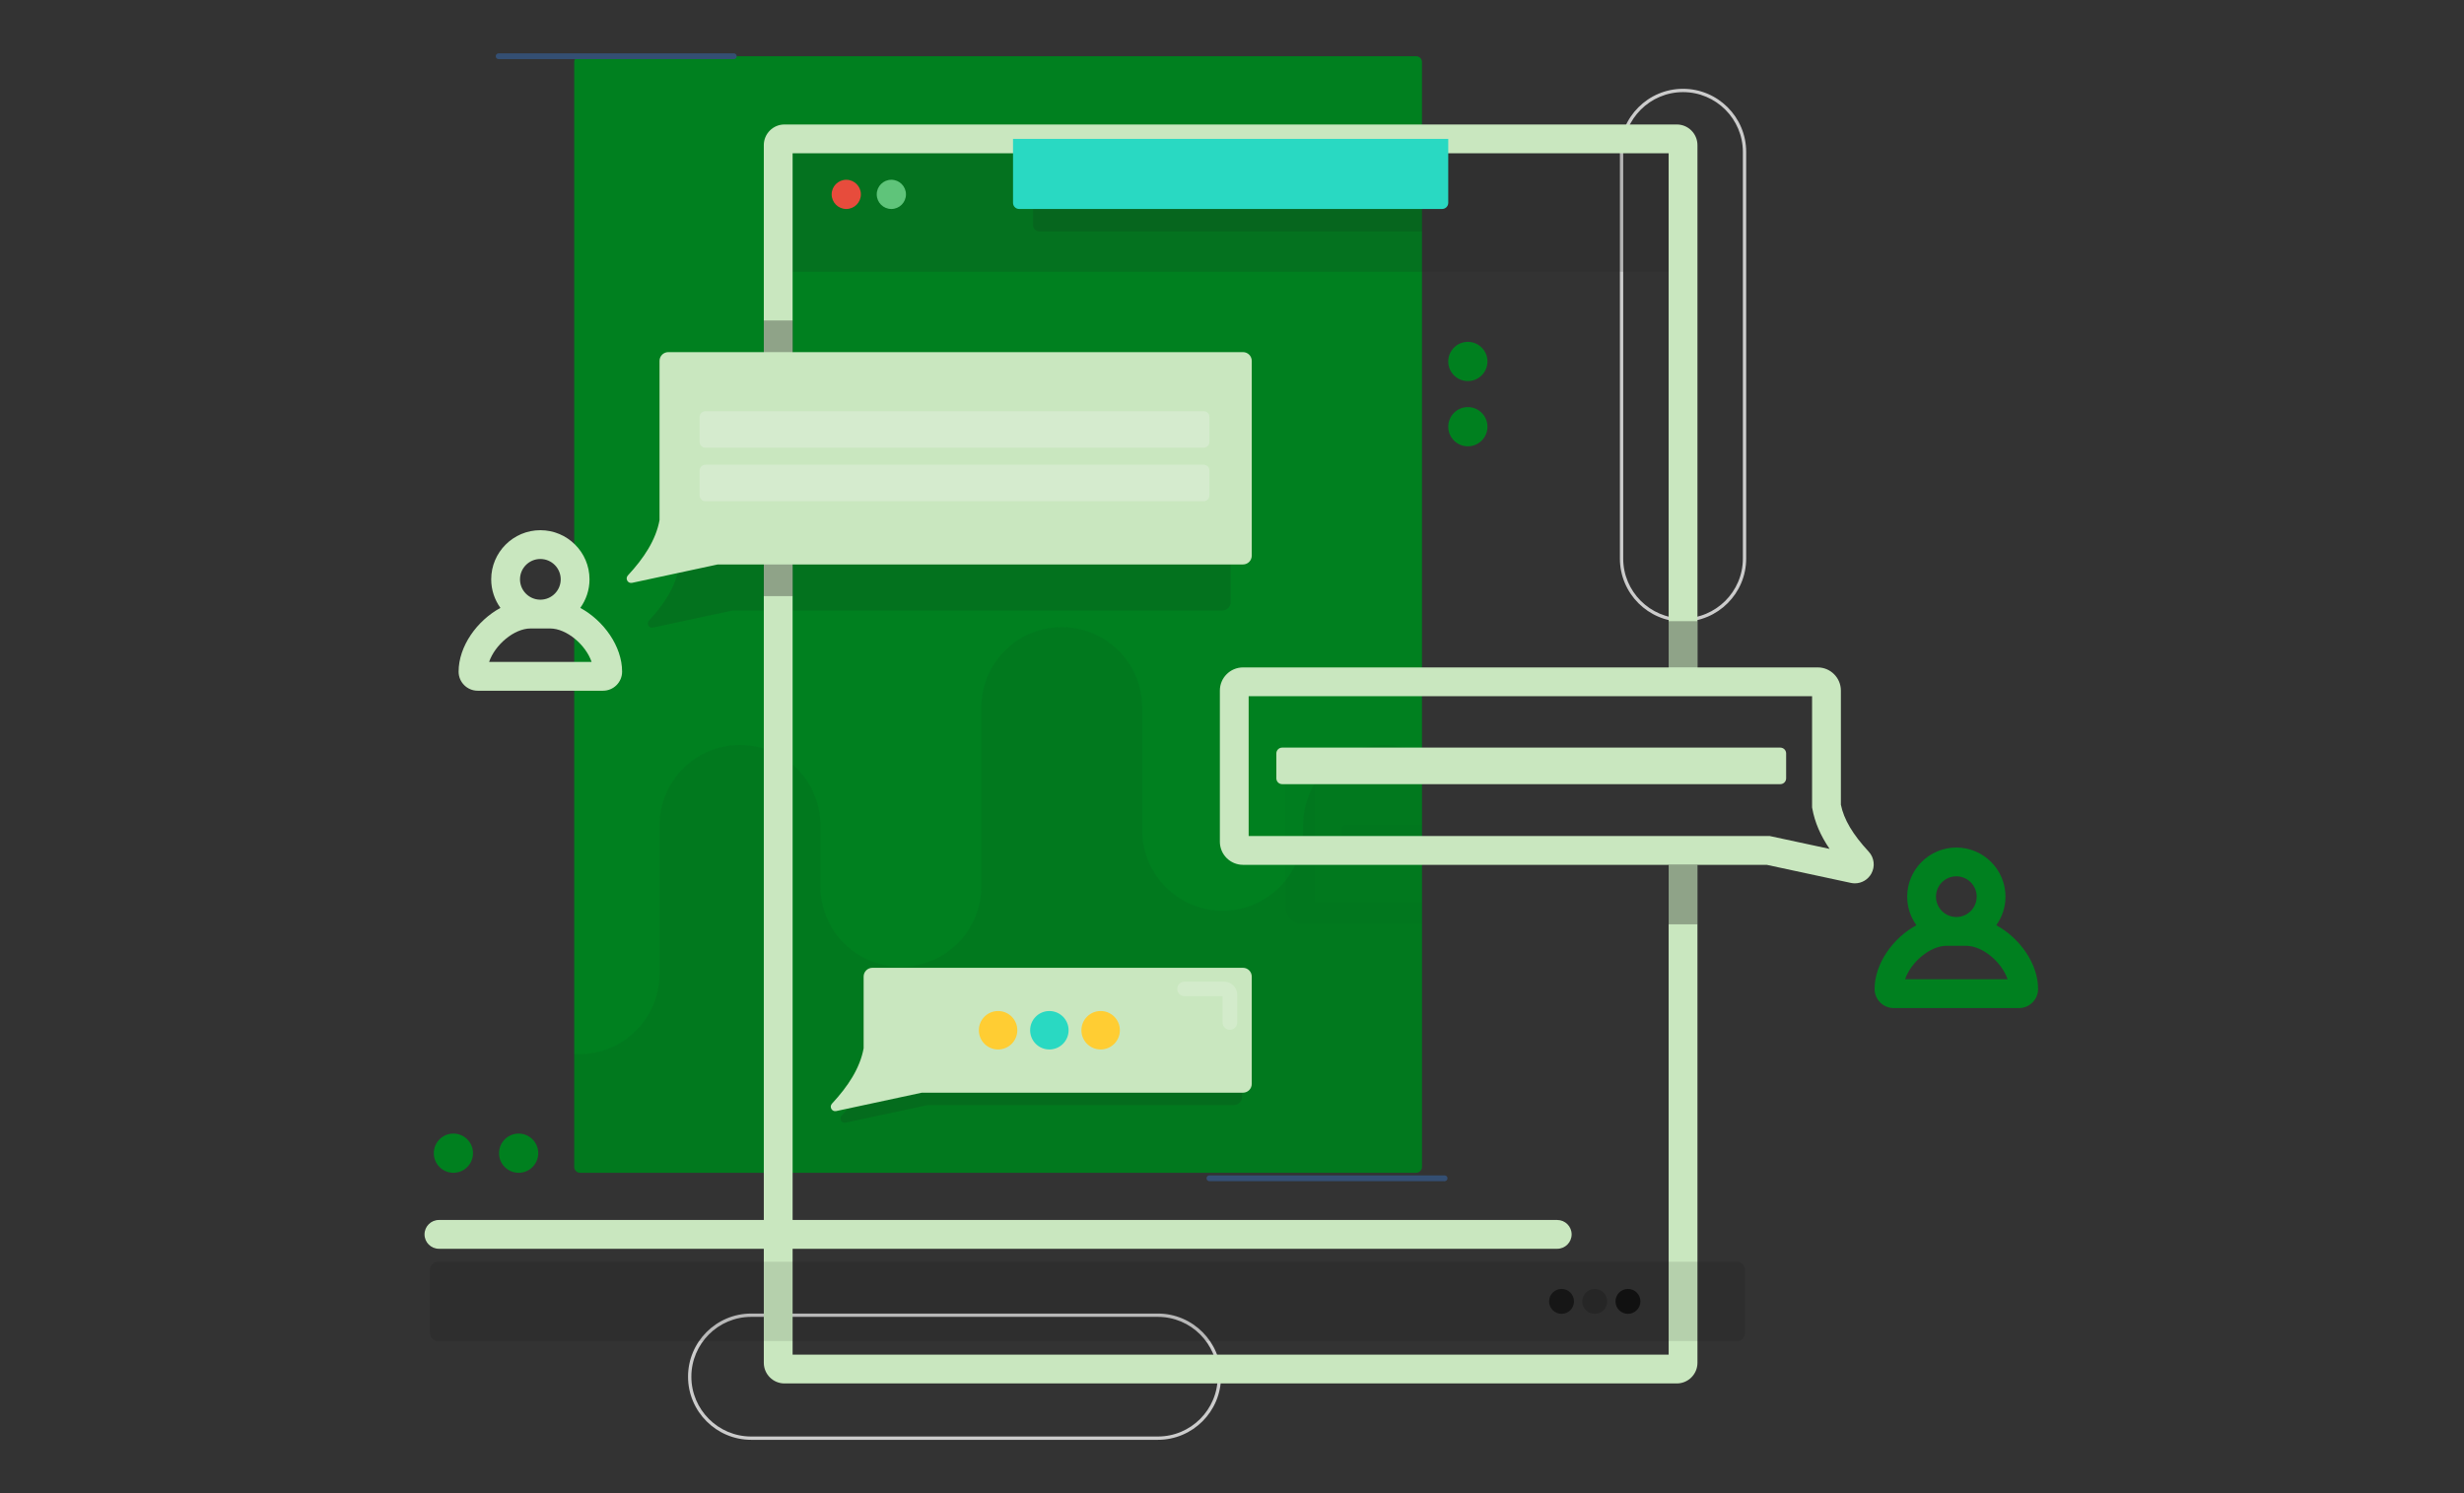 <svg class="illustration"  width="1155" height="700" viewBox="0 0 1155 700" fill="none" xmlns="http://www.w3.org/2000/svg">
<rect x="0" y="0" width="1155" height="700" fill="#333333" stroke="none"/>
<path fill-rule="evenodd" clip-rule="evenodd" d="M759.33 261.862C759.33 278.182 772.605 291.459 788.926 291.459C805.246 291.459 818.523 278.182 818.523 261.862V71.228C818.523 54.908 805.246 41.631 788.926 41.631C772.605 41.631 759.33 54.908 759.33 71.228V261.862ZM760.886 71.228C760.886 55.767 773.465 43.188 788.926 43.188C804.388 43.188 816.967 55.767 816.967 71.228V261.862C816.967 277.323 804.388 289.902 788.926 289.902C773.465 289.902 760.886 277.323 760.886 261.862V71.228ZM352.116 675H542.75C559.07 675 572.346 661.723 572.346 645.402C572.346 629.082 559.07 615.805 542.75 615.805H352.116C335.795 615.805 322.52 629.082 322.52 645.402C322.52 661.723 335.795 675 352.116 675ZM324.076 645.402C324.076 629.941 336.655 617.362 352.116 617.362H542.75C558.21 617.362 570.79 629.941 570.79 645.402C570.79 660.864 558.21 673.442 542.75 673.442H352.116C336.655 673.442 324.076 660.864 324.076 645.402Z" fill="#CCCCCC"/>
<path fill-rule="evenodd" clip-rule="evenodd" d="M271.895 26.367H663.822C665.339 26.367 666.555 27.584 666.555 29.1V547.078C666.555 548.581 665.339 549.811 663.822 549.811H271.895C270.391 549.811 269.161 548.581 269.161 547.078V29.1C269.161 27.584 270.391 26.367 271.895 26.367ZM940.075 420.367C940.075 425.36 938.461 429.974 935.751 433.752C946.739 439.72 955.356 451.76 955.356 463.648C955.356 468.574 951.348 472.582 946.421 472.582H887.647C882.721 472.582 878.713 468.574 878.713 463.648C878.713 451.76 887.328 439.72 898.317 433.752C895.607 429.975 893.993 425.36 893.993 420.367C893.993 407.663 904.329 397.327 917.033 397.327C929.738 397.327 940.075 407.663 940.075 420.367ZM926.576 420.367C926.576 415.106 922.296 410.825 917.033 410.825C911.772 410.825 907.492 415.106 907.492 420.367C907.492 425.571 911.681 429.808 916.862 429.901H917.205C922.388 429.808 926.576 425.571 926.576 420.367ZM912.461 443.398C904.682 443.398 895.705 451.122 893.013 459.085H941.055C938.363 451.122 929.386 443.398 921.607 443.398H917.205C917.176 443.399 917.149 443.401 917.121 443.403C917.092 443.405 917.063 443.407 917.033 443.407C917.012 443.407 916.992 443.406 916.971 443.405L916.946 443.403C916.932 443.402 916.918 443.401 916.904 443.4C916.89 443.399 916.876 443.399 916.862 443.398H912.461ZM688.057 178.652C693.133 178.652 697.248 174.537 697.248 169.461C697.248 164.385 693.133 160.27 688.057 160.27C682.981 160.27 678.866 164.385 678.866 169.461C678.866 174.537 682.981 178.652 688.057 178.652ZM697.248 200.042C697.248 205.119 693.133 209.234 688.057 209.234C682.981 209.234 678.866 205.119 678.866 200.042C678.866 194.966 682.981 190.851 688.057 190.851C693.133 190.851 697.248 194.966 697.248 200.042ZM212.531 549.813C217.607 549.813 221.722 545.698 221.722 540.622C221.722 535.546 217.607 531.43 212.531 531.43C207.455 531.43 203.34 535.546 203.34 540.622C203.34 545.698 207.455 549.813 212.531 549.813ZM252.304 540.622C252.304 545.698 248.189 549.813 243.113 549.813C238.036 549.813 233.921 545.698 233.921 540.622C233.921 535.546 238.036 531.43 243.113 531.43C248.189 531.43 252.304 535.546 252.304 540.622Z" fill="#00801f"/>
<g opacity="0.7">
<path opacity="0.2" d="M788.839 68.038H364.785V127.406H788.839V68.038Z" fill="#1A1A1A"/>
</g>
<path opacity="0.06" fill-rule="evenodd" clip-rule="evenodd" d="M535.401 549.816H459.985V549.817H384.571V549.814H309.155V549.81H271.89C270.386 549.81 269.156 548.58 269.156 547.076V494.144C269.908 494.199 270.687 494.226 271.453 494.226C281.866 494.226 291.297 490.004 298.116 483.183C304.807 476.493 308.999 467.289 309.155 457.11V386.979C309.155 366.154 326.037 349.271 346.863 349.271H346.863C367.689 349.271 384.571 366.154 384.571 386.979V415.71C384.67 436.453 401.51 453.232 422.278 453.232C432.692 453.232 442.122 449.01 448.942 442.189C455.728 435.404 459.943 426.032 459.984 415.679V331.709C459.984 310.884 476.867 294.001 497.693 294.001C518.518 294.001 535.401 310.884 535.401 331.709V549.816ZM666.551 547.078V353.855C661.194 350.944 655.058 349.276 648.524 349.276C627.696 349.276 610.818 366.155 610.818 386.983V549.811H663.818C665.335 549.811 666.551 548.581 666.551 547.078ZM610.816 549.812V389.253C610.816 399.667 606.592 409.097 599.773 415.917C592.953 422.737 583.523 426.96 573.108 426.96C552.28 426.96 535.402 410.081 535.402 389.253V549.812H610.816Z" fill="#1A1A1A"/>
<path opacity="0.13" fill-rule="evenodd" clip-rule="evenodd" d="M666.548 108.479V71.195H484.258V105.54C484.258 107.167 485.584 108.479 487.21 108.479H666.548ZM576.859 282.365V197.193C576.859 195.082 575.148 193.37 573.036 193.37H321.838C319.727 193.37 318.015 195.082 318.015 197.193V266.79C316.416 275.523 311.172 283.444 304.187 290.977C302.884 292.382 304.145 294.627 306.018 294.225L343.452 286.188H573.036C575.148 286.188 576.859 284.476 576.859 282.365ZM578.315 462.24H412.563C410.402 462.24 408.651 463.991 408.651 466.152V498.246C407.014 507.181 401.649 515.286 394.502 522.994C393.169 524.432 394.459 526.729 396.376 526.317L434.678 518.094H578.315C580.475 518.094 582.227 516.342 582.227 514.182V466.152C582.227 463.991 580.475 462.24 578.315 462.24Z" fill="#1A1A1A"/>
<g opacity="0.12">
<path opacity="0.12" d="M628.613 388.678V397.578C628.613 398.738 629.548 399.672 630.697 399.672H666.543V386.596H630.697C629.548 386.596 628.613 387.531 628.613 388.678Z" fill="#1A1A1A"/>
<path opacity="0.12" d="M610.551 352.952C606.15 352.952 602.555 356.536 602.555 360.948V425.333C602.555 429.734 606.15 433.32 610.551 433.32H666.544V423.122H616.312V363.159H666.544V352.952H610.551Z" fill="#1A1A1A"/>
</g>
<path fill-rule="evenodd" clip-rule="evenodd" d="M862.912 377.246C864.327 384.189 868.482 391.197 875.941 399.242C878.576 402.084 879.063 406.258 877.153 409.627C875.555 412.444 872.614 414.112 869.477 414.112C868.866 414.112 868.248 414.048 867.63 413.918L867.606 413.913L828.167 405.44H795.681V638.892C795.681 644.228 791.34 648.569 786.004 648.569H367.716C362.379 648.569 358.037 644.228 358.037 638.892V585.436H205.749C202.022 585.436 199 582.414 199 578.687C199 574.96 202.022 571.938 205.749 571.938H358.037V264.622H336.437L296.291 273.241C294.282 273.672 292.93 271.265 294.327 269.758C301.818 261.679 307.442 253.184 309.157 243.818V169.178C309.157 166.914 310.993 165.078 313.258 165.078H358.037V68.034C358.037 62.698 362.379 58.357 367.716 58.357H786.004C791.34 58.357 795.681 62.698 795.681 68.034V312.893H852.063C858.045 312.893 862.912 317.76 862.912 323.742V377.246ZM371.536 635.072H782.182V405.44H582.66C576.678 405.44 571.81 400.573 571.81 394.591V323.742C571.81 317.76 576.678 312.893 582.66 312.893H782.182V71.855H371.536V165.078H582.658C584.922 165.078 586.758 166.914 586.758 169.178V260.522C586.758 262.786 584.922 264.622 582.658 264.622H371.536V571.938H729.953C733.681 571.938 736.701 574.96 736.701 578.687C736.701 582.414 733.681 585.436 729.953 585.436H371.536V635.072ZM585.309 391.942H829.6L857.611 397.96C853.308 391.615 850.683 385.454 849.524 379.101L849.413 378.501V326.39H585.309V391.942ZM404.826 457.817C404.826 455.553 406.661 453.717 408.926 453.717H582.658C584.922 453.717 586.758 455.553 586.758 457.817V508.16C586.758 510.424 584.922 512.26 582.658 512.26H432.106L391.96 520.879C389.951 521.311 388.598 518.903 389.995 517.397C397.487 509.318 403.11 500.822 404.826 491.457V457.817ZM834.518 350.484H601.019C599.51 350.484 598.286 351.708 598.286 353.218V364.887C598.286 366.396 599.51 367.62 601.019 367.62H834.518C836.028 367.62 837.252 366.396 837.252 364.887V353.218C837.252 351.708 836.028 350.484 834.518 350.484ZM291.614 314.883C291.614 319.809 287.606 323.817 282.679 323.817H223.906C218.98 323.817 214.971 319.809 214.971 314.883C214.971 302.995 223.587 290.954 234.576 284.987C231.866 281.209 230.253 276.595 230.253 271.602C230.253 258.897 240.588 248.562 253.293 248.562C265.997 248.562 276.333 258.897 276.333 271.602C276.333 276.595 274.719 281.209 272.009 284.987C282.997 290.955 291.614 302.995 291.614 314.883ZM262.834 271.602C262.834 266.34 258.554 262.059 253.293 262.059C248.032 262.059 243.751 266.34 243.751 271.602C243.751 276.81 247.947 281.051 253.135 281.136H253.451C258.639 281.051 262.834 276.81 262.834 271.602ZM253.135 294.634H248.719C240.94 294.634 231.964 302.357 229.272 310.319H277.313C274.621 302.357 265.645 294.634 257.867 294.634H253.451C253.398 294.634 253.346 294.642 253.293 294.642C253.239 294.642 253.188 294.634 253.135 294.634Z" fill="#c9e7bf"/>
<path opacity="0.1" d="M814.207 628.692H205.321C203.25 628.692 201.57 627.013 201.57 624.941V595.264C201.57 593.192 203.25 591.513 205.321 591.513H814.207C816.279 591.513 817.958 593.192 817.958 595.264V624.941C817.958 627.013 816.279 628.692 814.207 628.692Z" fill="black"/>
<path fill-rule="evenodd" clip-rule="evenodd" d="M477.736 97.975H675.985C677.576 97.975 678.866 96.685 678.866 95.094V65.111H474.855V95.094C474.855 96.685 476.145 97.975 477.736 97.975ZM500.902 482.988C500.902 487.966 496.867 492.002 491.889 492.002C486.911 492.002 482.875 487.966 482.875 482.988C482.875 478.01 486.911 473.974 491.889 473.974C496.867 473.974 500.902 478.01 500.902 482.988Z" fill="#29D9C2"/>
<path fill-rule="evenodd" clip-rule="evenodd" d="M476.867 482.988C476.867 487.966 472.832 492.002 467.854 492.002C462.875 492.002 458.84 487.966 458.84 482.988C458.84 478.01 462.875 473.974 467.854 473.974C472.832 473.974 476.867 478.01 476.867 482.988ZM524.941 482.988C524.941 487.966 520.905 492.002 515.927 492.002C510.949 492.002 506.913 487.966 506.913 482.988C506.913 478.01 510.949 473.974 515.927 473.974C520.905 473.974 524.941 478.01 524.941 482.988Z" fill="#FFCD33"/>
<g opacity="0.72">
<path opacity="0.72" d="M731.98 615.937C735.202 615.937 737.815 613.324 737.815 610.102C737.815 606.879 735.202 604.266 731.98 604.266C728.757 604.266 726.145 606.879 726.145 610.102C726.145 613.324 728.757 615.937 731.98 615.937Z" fill="black"/>
</g>
<g opacity="0.42">
<path opacity="0.42" d="M747.542 615.936C750.765 615.936 753.377 613.324 753.377 610.101C753.377 606.879 750.765 604.266 747.542 604.266C744.32 604.266 741.707 606.879 741.707 610.101C741.707 613.324 744.32 615.936 747.542 615.936Z" fill="black"/>
</g>
<g opacity="0.79">
<path opacity="0.79" d="M763.101 615.936C766.323 615.936 768.936 613.324 768.936 610.101C768.936 606.879 766.323 604.266 763.101 604.266C759.878 604.266 757.266 606.879 757.266 610.101C757.266 613.324 759.878 615.936 763.101 615.936Z" fill="black"/>
</g>
<path opacity="0.33" fill-rule="evenodd" clip-rule="evenodd" d="M357.985 150.244H371.689V165.081H357.985V150.244ZM357.934 264.628H371.637V279.465H357.934V264.628ZM795.575 291.213H782.105V312.852H795.575V291.213ZM782.056 405.26H795.76V433.322H782.056V405.26Z" fill="#1A1A1A"/>
<path opacity="0.28" fill-rule="evenodd" clip-rule="evenodd" d="M330.687 209.894H564.185C565.695 209.894 566.919 208.671 566.919 207.161V195.492C566.919 193.982 565.695 192.759 564.185 192.759H330.687C329.177 192.759 327.953 193.982 327.953 195.492V207.161C327.953 208.671 329.177 209.894 330.687 209.894ZM330.687 234.989H564.185C565.695 234.989 566.919 233.765 566.919 232.255V220.586C566.919 219.077 565.695 217.853 564.185 217.853H330.687C329.177 217.853 327.953 219.077 327.953 220.586V232.255C327.953 233.765 329.177 234.989 330.687 234.989Z" fill="#F2F2F2"/>
<path d="M396.689 97.972C400.471 97.972 403.537 94.906 403.537 91.124C403.537 87.341 400.471 84.275 396.689 84.275C392.906 84.275 389.84 87.341 389.84 91.124C389.84 94.906 392.906 97.972 396.689 97.972Z" fill="#E74C3C"/>
<path d="M417.821 97.972C421.604 97.972 424.67 94.906 424.67 91.124C424.67 87.341 421.604 84.275 417.821 84.275C414.039 84.275 410.973 87.341 410.973 91.124C410.973 94.906 414.039 97.972 417.821 97.972Z" fill="#5FC47A"/>
<path d="M343.972 27.733H233.742C232.986 27.733 232.375 27.121 232.375 26.367C232.375 25.612 232.986 25 233.742 25H343.972C344.727 25 345.338 25.612 345.338 26.367C345.338 27.121 344.727 27.733 343.972 27.733Z" fill="#344F73"/>
<path d="M677.153 553.761H566.921C566.166 553.761 565.555 553.149 565.555 552.395C565.555 551.64 566.166 551.028 566.921 551.028H677.153C677.908 551.028 678.519 551.64 678.519 552.395C678.519 553.149 677.908 553.761 677.153 553.761Z" fill="#344F73"/>
<g opacity="0.43">
<path opacity="0.43" d="M576.506 482.77C574.619 482.77 573.089 481.241 573.089 479.354V467.027H555.253C553.365 467.027 551.836 465.497 551.836 463.61C551.836 461.723 553.365 460.193 555.253 460.193H573.772C577.164 460.193 579.923 462.952 579.923 466.343V479.354C579.923 481.241 578.393 482.77 576.506 482.77ZM573.772 467.027H573.786H573.772Z" fill="white"/>
</g>
</svg>